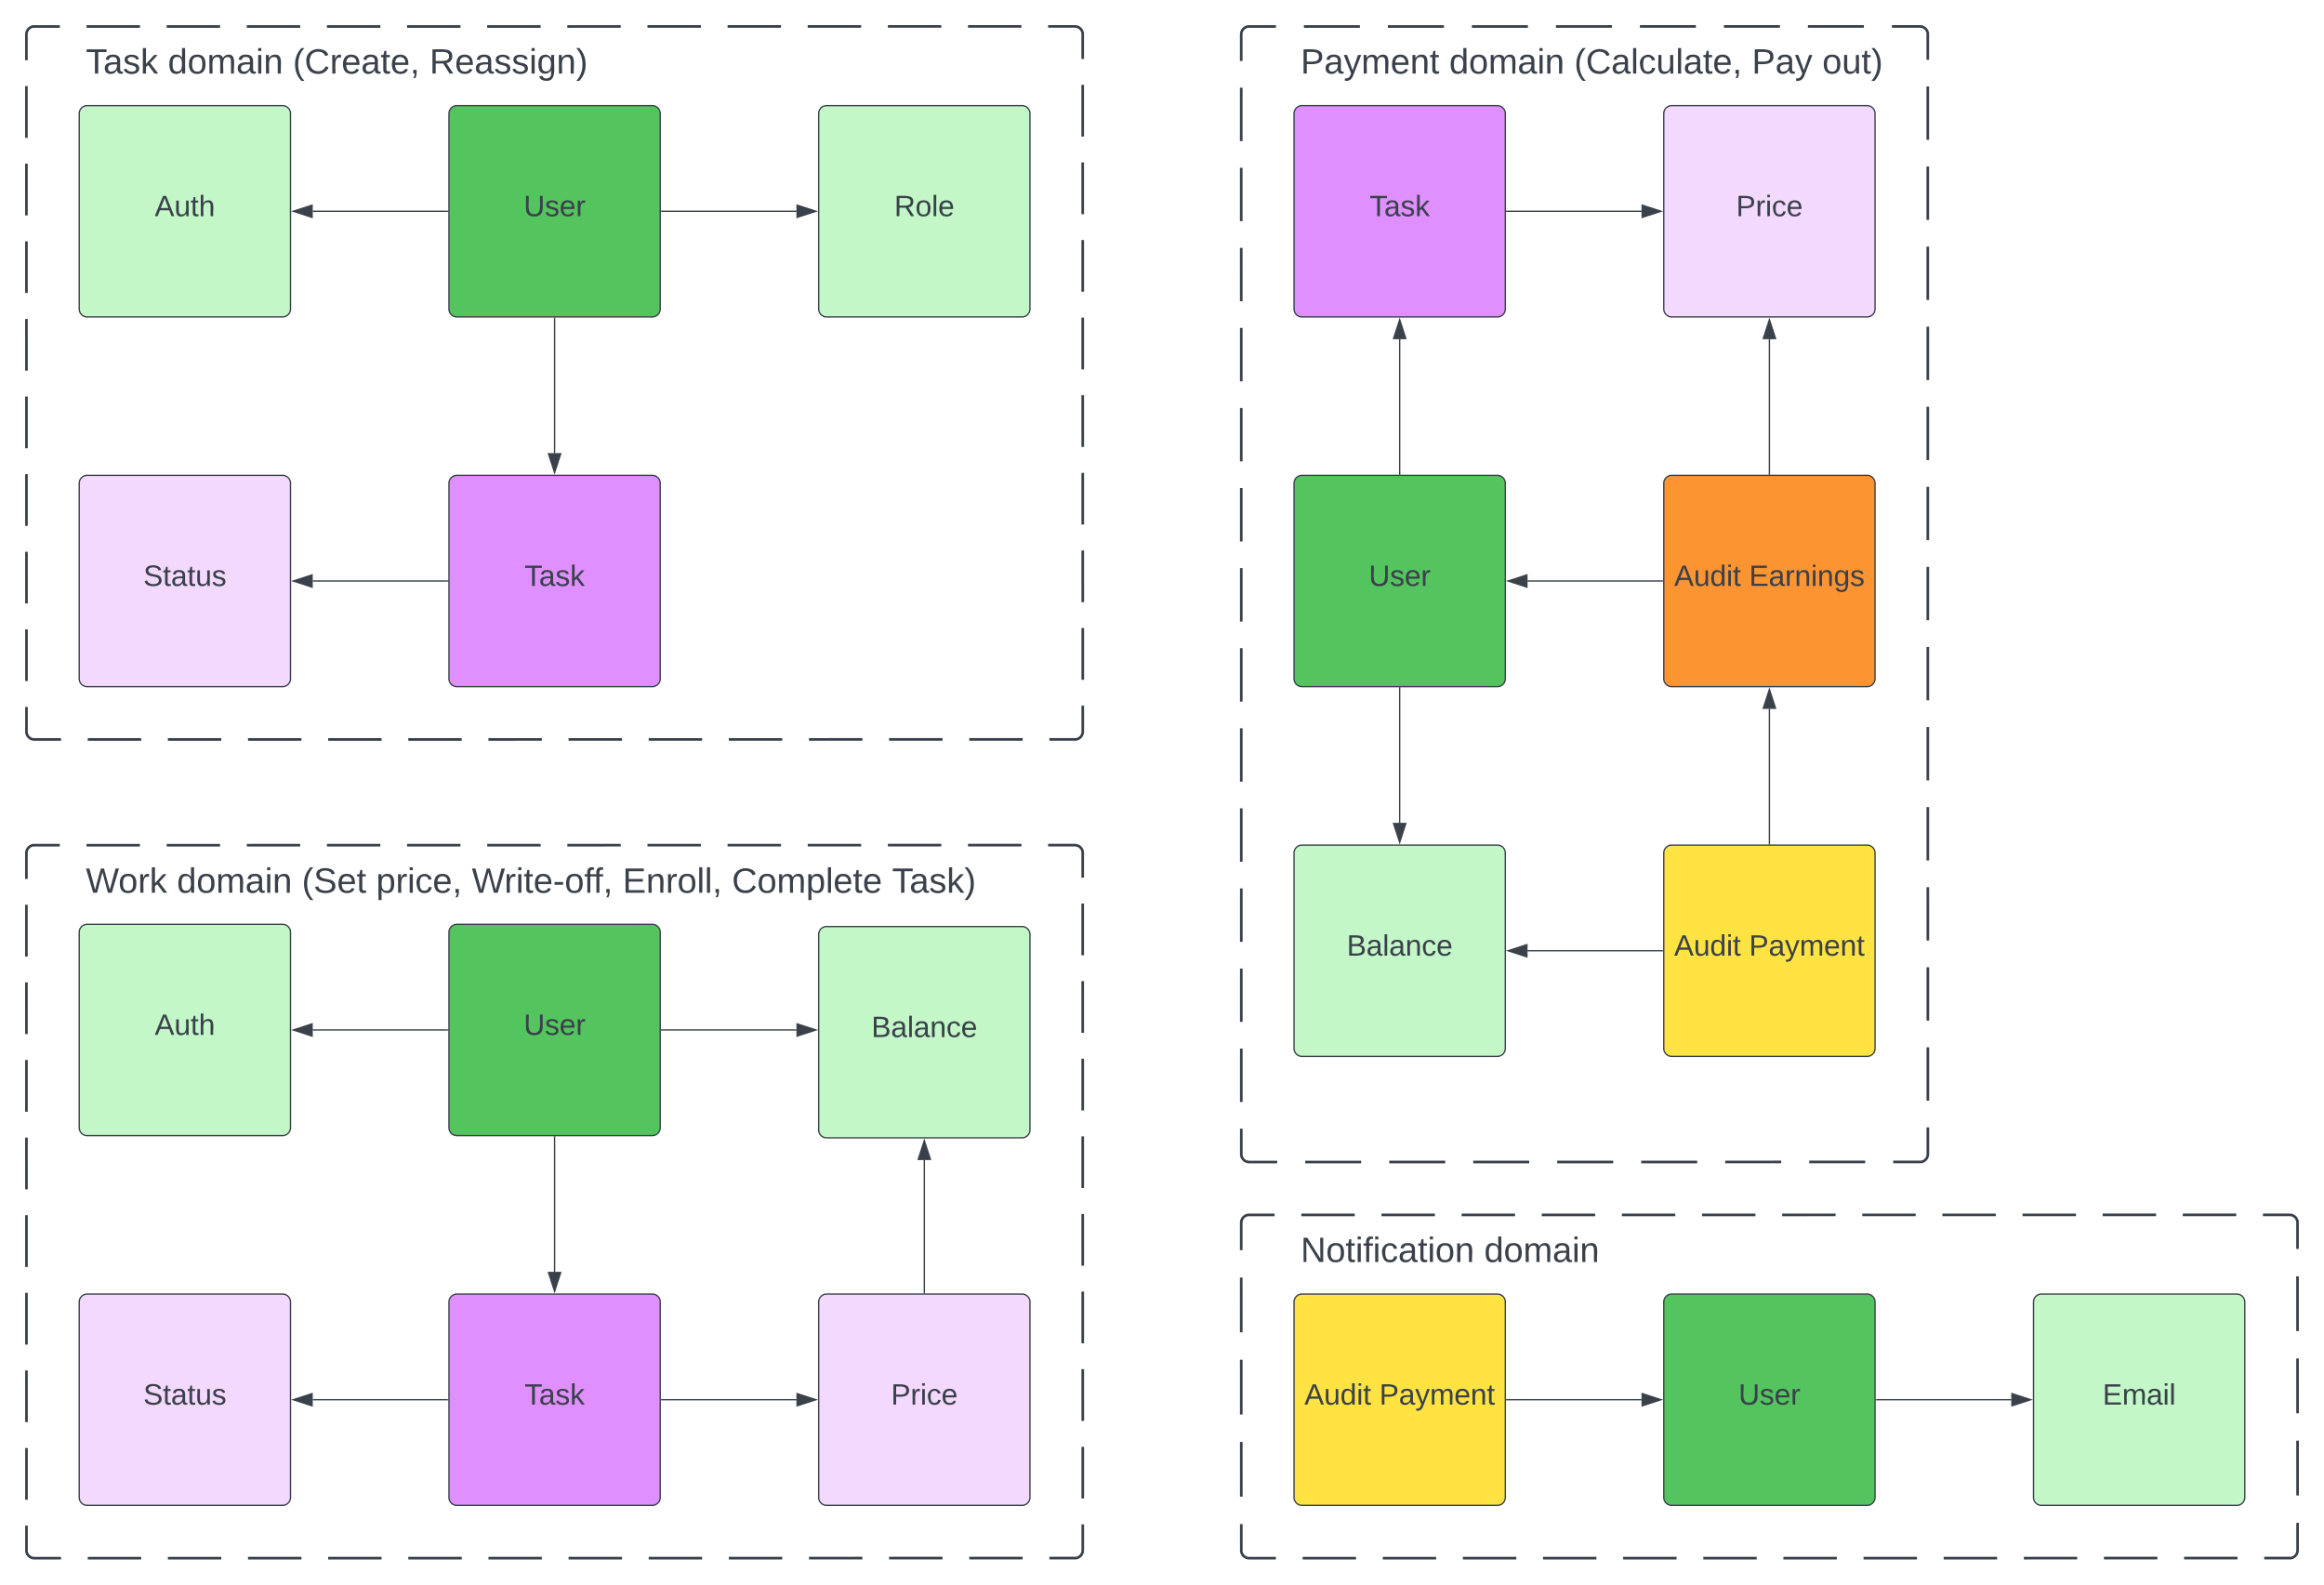 <svg xmlns="http://www.w3.org/2000/svg" xmlns:xlink="http://www.w3.org/1999/xlink" xmlns:lucid="lucid" width="1760" height="1200"><g transform="translate(-40 -20)" lucid:page-tab-id="0_0"><path d="M980 946a6 6 0 0 1 6-6h788a6 6 0 0 1 6 6v248a6 6 0 0 1-6 6H986a6 6 0 0 1-6-6z" fill-opacity="0"/><path d="M1025.52 940.07h40.46m20.23 0h40.47m20.22 0l40.45-.02m20.23 0h40.46m20.23 0h40.46m20.23 0h40.46m20.23 0l40.45-.02m20.23 0h40.46m20.22 0h40.46m20.23 0h40.47m20.23-.02h40.45m20.23 0h40.46m20.23 0H1774l.94.07.9.22.88.35.8.5.72.6.6.72.5.8.37.88.23.9v20.76m0 20.75l.02 41.5m0 20.74l.02 41.48m0 20.74l.02 41.5m0 20.74V1194l-.07.94-.22.9-.35.88-.5.8-.6.72-.72.6-.8.5-.88.37-.9.23h-20.24m-20.22 0h-40.46m-20.23 0h-40.47m-20.22 0l-40.45.02m-20.23 0h-40.46m-20.23 0h-40.46m-20.23 0h-40.46m-20.23 0l-40.45.02m-20.23 0h-40.46m-20.22 0h-40.46m-20.23 0h-40.47m-20.23.02h-40.45m-20.23 0h-40.46m-20.23 0H986l-.94-.07-.9-.22-.88-.35-.8-.5-.72-.6-.6-.72-.5-.8-.37-.88-.23-.9v-20.76m0-20.75l-.02-41.5m0-20.74l-.02-41.48m0-20.74l-.02-41.5m0-20.74V946l.07-.94.22-.9.35-.88.5-.8.6-.72.72-.6.8-.5.88-.37.9-.23h20.24" stroke="#3a414a" stroke-width="2" fill="none"/><path d="M980 46a6 6 0 0 1 6-6h508a6 6 0 0 1 6 6v848a6 6 0 0 1-6 6H986a6 6 0 0 1-6-6z" fill-opacity="0"/><path d="M1027.47 40.07h42.4m21.22 0l42.4-.02m21.2 0h42.42m21.2 0l42.42-.02m21.2 0h42.4m21.22 0h42.4m21.22-.02h42.4m21.2 0H1494l.94.07.9.22.88.35.8.5.72.6.6.72.5.8.37.88.23.9v20.22m0 20.22v40.4m0 20.23v40.42m0 20.2v40.44m.02 20.2v40.43m0 20.2v40.44m0 20.2v40.44m0 20.22v40.42m.02 20.22v40.42m0 20.2v40.44m0 20.2v40.44m0 20.2l.02 40.44m0 20.2v40.44m0 20.2v40.43m0 20.22V894l-.07.94-.22.9-.35.88-.5.8-.6.72-.72.6-.8.5-.88.37-.9.23h-21.22m-21.2 0h-42.4m-21.22 0l-42.4.02m-21.2 0h-42.42m-21.2 0l-42.42.02m-21.2 0h-42.4m-21.22 0h-42.4m-21.22.02h-42.4m-21.2 0H986l-.94-.07-.9-.22-.88-.35-.8-.5-.72-.6-.6-.72-.5-.8-.37-.88-.23-.9v-20.22m0-20.22v-40.4m0-20.23v-40.42m0-20.2V692.8m-.02-20.2v-40.43m0-20.2v-40.44m0-20.2v-40.44m0-20.22v-40.42m-.02-20.22v-40.42m0-20.2v-40.44m0-20.2v-40.44m0-20.2L980 207.7m0-20.2v-40.44m0-20.2V86.42m0-20.22V46l.07-.94.22-.9.35-.88.5-.8.6-.72.72-.6.8-.5.88-.37.9-.23h21.22" stroke="#3a414a" stroke-width="2" fill="none"/><path d="M60 666a6 6 0 0 1 6-6h788a6 6 0 0 1 6 6v528a6 6 0 0 1-6 6H66a6 6 0 0 1-6-6z" fill-opacity="0"/><path d="M105.52 660.07h40.46m20.23 0h40.47m20.22 0l40.45-.02m20.23 0h40.46m20.23 0h40.46m20.23 0h40.46m20.23 0l40.45-.02m20.23 0h40.46m20.22 0h40.46m20.23 0h40.47m20.23-.02h40.45m20.23 0h40.46m20.23 0H854l.94.07.9.22.88.35.8.5.72.6.6.72.5.8.37.88.23.9v19.6m0 19.6v39.17m0 19.6l.02 39.17m0 19.58v39.18m0 19.6v39.18m0 19.6l.02 39.17m0 19.6v39.18m0 19.6l.02 39.17m0 19.6v39.17m0 19.6V1194l-.07.94-.22.9-.35.88-.5.8-.6.72-.72.6-.8.5-.88.37-.9.23H834.7m-20.22 0h-40.46m-20.23 0h-40.47m-20.22 0l-40.45.02m-20.23 0h-40.46m-20.23 0h-40.46m-20.23 0h-40.46m-20.23 0l-40.45.02m-20.23 0H349.2m-20.22 0h-40.46m-20.23 0h-40.47m-20.23.02h-40.45m-20.23 0h-40.46m-20.23 0H66l-.94-.07-.9-.22-.88-.35-.8-.5-.72-.6-.6-.72-.5-.8-.37-.88-.23-.9v-19.6m0-19.6v-39.17m0-19.6l-.02-39.17m0-19.58v-39.18m0-19.6v-39.18m0-19.6l-.02-39.17m0-19.6v-39.18m0-19.6L60 763.96m0-19.6V705.2m0-19.6V666l.07-.94.22-.9.35-.88.5-.8.6-.72.72-.6.8-.5.88-.37.9-.23H85.3" stroke="#3a414a" stroke-width="2" fill="none"/><path d="M60 46a6 6 0 0 1 6-6h788a6 6 0 0 1 6 6v528a6 6 0 0 1-6 6H66a6 6 0 0 1-6-6z" fill-opacity="0"/><path d="M105.52 40.07h40.46m20.23 0h40.47m20.22 0l40.45-.02m20.23 0h40.46m20.23 0h40.46m20.23 0h40.46m20.23 0l40.45-.02m20.23 0h40.46m20.22 0h40.46m20.23 0h40.47M712.4 40h40.45m20.23 0h40.46m20.23 0H854l.94.07.9.22.88.35.8.5.72.6.6.72.5.8.37.88.23.9v19.6m0 19.6v39.17m0 19.6l.02 39.17m0 19.58v39.18m0 19.6v39.18m0 19.6l.02 39.17m0 19.6v39.18m0 19.6l.02 39.17m0 19.6v39.17m0 19.6V574l-.07.94-.22.9-.35.88-.5.8-.6.72-.72.6-.8.5-.88.37-.9.23H834.7m-20.22 0h-40.46m-20.23 0h-40.47m-20.22 0l-40.45.02m-20.23 0h-40.46m-20.23 0h-40.46m-20.23 0h-40.46m-20.23 0l-40.45.02m-20.23 0H349.2m-20.22 0h-40.46m-20.23 0h-40.47m-20.23.02h-40.45m-20.23 0h-40.46m-20.23 0H66l-.94-.07-.9-.22-.88-.35-.8-.5-.72-.6-.6-.72-.5-.8-.37-.88-.23-.9v-19.6m0-19.6V496.6m0-19.6l-.02-39.17m0-19.58v-39.18m0-19.6v-39.18m0-19.6l-.02-39.17m0-19.6v-39.18m0-19.6L60 143.96m0-19.6V85.2m0-19.6V46l.07-.94.22-.9.35-.88.5-.8.6-.72.72-.6.8-.5.88-.37.9-.23H85.3" stroke="#3a414a" stroke-width="2" fill="none"/><path d="M380 106a6 6 0 0 1 6-6h148a6 6 0 0 1 6 6v148a6 6 0 0 1-6 6H386a6 6 0 0 1-6-6z" stroke="#3a414a" fill="#54c45e"/><use xlink:href="#a" transform="matrix(1,0,0,1,385,105) translate(51.605 78.715)"/><path d="M100 106a6 6 0 0 1 6-6h148a6 6 0 0 1 6 6v148a6 6 0 0 1-6 6H106a6 6 0 0 1-6-6z" stroke="#3a414a" fill="#c3f7c8"/><use xlink:href="#b" transform="matrix(1,0,0,1,105,105) translate(52.16 78.715)"/><path d="M660 106a6 6 0 0 1 6-6h148a6 6 0 0 1 6 6v148a6 6 0 0 1-6 6H666a6 6 0 0 1-6-6z" stroke="#3a414a" fill="#c3f7c8"/><use xlink:href="#c" transform="matrix(1,0,0,1,665,105) translate(52.222 78.715)"/><path d="M1300 386a6 6 0 0 1 6-6h148a6 6 0 0 1 6 6v148a6 6 0 0 1-6 6h-148a6 6 0 0 1-6-6z" stroke="#3a414a" fill="#fc9432"/><use xlink:href="#d" transform="matrix(1,0,0,1,1305,385) translate(2.87 78.715)"/><use xlink:href="#e" transform="matrix(1,0,0,1,1305,385) translate(59.599 78.715)"/><path d="M1300 666a6 6 0 0 1 6-6h148a6 6 0 0 1 6 6v148a6 6 0 0 1-6 6h-148a6 6 0 0 1-6-6z" stroke="#3a414a" fill="#ffe342"/><use xlink:href="#d" transform="matrix(1,0,0,1,1305,665) translate(2.84 78.715)"/><use xlink:href="#f" transform="matrix(1,0,0,1,1305,665) translate(59.568 78.715)"/><path d="M379.04 180h-102.2" stroke="#3a414a" fill="none"/><path d="M379.54 180.5h-.52v-1h.52z" stroke="#3a414a" stroke-width=".05" fill="#3a414a"/><path d="M262.08 180l14.27-4.64v9.28z" stroke="#3a414a" fill="#3a414a"/><path d="M540.96 180h102.2" stroke="#3a414a" fill="none"/><path d="M540.98 180.5h-.52v-1h.52z" stroke="#3a414a" stroke-width=".05" fill="#3a414a"/><path d="M657.92 180l-14.27 4.64v-9.28z" stroke="#3a414a" fill="#3a414a"/><path d="M100 46a6 6 0 0 1 6-6h708a6 6 0 0 1 6 6v48a6 6 0 0 1-6 6H106a6 6 0 0 1-6-6z" stroke="#000" stroke-opacity="0" fill="#fff" fill-opacity="0"/><use xlink:href="#g" transform="matrix(1,0,0,1,105,45) translate(0 30.708)"/><use xlink:href="#h" transform="matrix(1,0,0,1,105,45) translate(62.148 30.708)"/><use xlink:href="#i" transform="matrix(1,0,0,1,105,45) translate(156.815 30.708)"/><use xlink:href="#j" transform="matrix(1,0,0,1,105,45) translate(260.296 30.708)"/><path d="M380 386a6 6 0 0 1 6-6h148a6 6 0 0 1 6 6v148a6 6 0 0 1-6 6H386a6 6 0 0 1-6-6z" stroke="#3a414a" fill="#e08fff"/><use xlink:href="#k" transform="matrix(1,0,0,1,385,385) translate(52.191 78.715)"/><path d="M460 260.96v102.2" stroke="#3a414a" fill="none"/><path d="M460.5 260.98h-1v-.52h1z" stroke="#3a414a" stroke-width=".05" fill="#3a414a"/><path d="M460 377.92l-4.64-14.27h9.28z" stroke="#3a414a" fill="#3a414a"/><path d="M100 386a6 6 0 0 1 6-6h148a6 6 0 0 1 6 6v148a6 6 0 0 1-6 6H106a6 6 0 0 1-6-6z" stroke="#3a414a" fill="#f4d9ff"/><use xlink:href="#l" transform="matrix(1,0,0,1,105,385) translate(43.519 78.715)"/><path d="M379.04 460h-102.2" stroke="#3a414a" fill="none"/><path d="M379.54 460.5h-.52v-1h.52z" stroke="#3a414a" stroke-width=".05" fill="#3a414a"/><path d="M262.08 460l14.27-4.64v9.28z" stroke="#3a414a" fill="#3a414a"/><path d="M380 726a6 6 0 0 1 6-6h148a6 6 0 0 1 6 6v148a6 6 0 0 1-6 6H386a6 6 0 0 1-6-6z" stroke="#3a414a" fill="#54c45e"/><use xlink:href="#a" transform="matrix(1,0,0,1,385,725) translate(51.605 78.715)"/><path d="M660 727.67a6 6 0 0 1 6-6h148a6 6 0 0 1 6 6v148a6 6 0 0 1-6 6H666a6 6 0 0 1-6-6z" stroke="#3a414a" fill="#c3f7c8"/><use xlink:href="#m" transform="matrix(1,0,0,1,665,726.667) translate(34.907 78.715)"/><path d="M100 666a6 6 0 0 1 6-6h708a6 6 0 0 1 6 6v49.67a6 6 0 0 1-6 6H106a6 6 0 0 1-6-6z" stroke="#000" stroke-opacity="0" fill="#fff" fill-opacity="0"/><use xlink:href="#n" transform="matrix(1,0,0,1,105,665) translate(0 31.083)"/><use xlink:href="#o" transform="matrix(1,0,0,1,105,665) translate(68.963 31.083)"/><use xlink:href="#p" transform="matrix(1,0,0,1,105,665) translate(163.63 31.083)"/><use xlink:href="#q" transform="matrix(1,0,0,1,105,665) translate(219.852 31.083)"/><use xlink:href="#r" transform="matrix(1,0,0,1,105,665) translate(292.296 31.083)"/><use xlink:href="#s" transform="matrix(1,0,0,1,105,665) translate(406.519 31.083)"/><use xlink:href="#t" transform="matrix(1,0,0,1,105,665) translate(489.259 31.083)"/><use xlink:href="#u" transform="matrix(1,0,0,1,105,665) translate(610.519 31.083)"/><path d="M380 1006a6 6 0 0 1 6-6h148a6 6 0 0 1 6 6v148a6 6 0 0 1-6 6H386a6 6 0 0 1-6-6z" stroke="#3a414a" fill="#e08fff"/><use xlink:href="#k" transform="matrix(1,0,0,1,385,1005) translate(52.191 78.715)"/><path d="M460 880.96v102.2" stroke="#3a414a" fill="none"/><path d="M460.5 880.98h-1v-.52h1z" stroke="#3a414a" stroke-width=".05" fill="#3a414a"/><path d="M460 997.92l-4.64-14.27h9.28z" stroke="#3a414a" fill="#3a414a"/><path d="M100 1006a6 6 0 0 1 6-6h148a6 6 0 0 1 6 6v148a6 6 0 0 1-6 6H106a6 6 0 0 1-6-6z" stroke="#3a414a" fill="#f4d9ff"/><use xlink:href="#l" transform="matrix(1,0,0,1,105,1005) translate(43.519 78.715)"/><path d="M660 1006a6 6 0 0 1 6-6h148a6 6 0 0 1 6 6v148a6 6 0 0 1-6 6H666a6 6 0 0 1-6-6z" stroke="#3a414a" fill="#f4d9ff"/><use xlink:href="#v" transform="matrix(1,0,0,1,665,1005) translate(49.753 78.715)"/><path d="M379.04 1080h-102.2" stroke="#3a414a" fill="none"/><path d="M379.54 1080.5h-.52v-1h.52z" stroke="#3a414a" stroke-width=".05" fill="#3a414a"/><path d="M262.08 1080l14.27-4.64v9.28z" stroke="#3a414a" fill="#3a414a"/><path d="M540.96 1080h102.2" stroke="#3a414a" fill="none"/><path d="M540.98 1080.5h-.52v-1h.52z" stroke="#3a414a" stroke-width=".05" fill="#3a414a"/><path d="M657.92 1080l-14.27 4.64v-9.28z" stroke="#3a414a" fill="#3a414a"/><path d="M540.96 800h102.2" stroke="#3a414a" fill="none"/><path d="M540.98 800.5h-.52v-1h.52z" stroke="#3a414a" stroke-width=".05" fill="#3a414a"/><path d="M657.92 800l-14.27 4.64v-9.28z" stroke="#3a414a" fill="#3a414a"/><path d="M740 999.04V898.5" stroke="#3a414a" fill="none"/><path d="M740.5 999.54h-1v-.52h1z" stroke="#3a414a" stroke-width=".05" fill="#3a414a"/><path d="M740 883.75l4.64 14.26h-9.28z" stroke="#3a414a" fill="#3a414a"/><path d="M1020 106a6 6 0 0 1 6-6h148a6 6 0 0 1 6 6v148a6 6 0 0 1-6 6h-148a6 6 0 0 1-6-6z" stroke="#3a414a" fill="#e08fff"/><use xlink:href="#k" transform="matrix(1,0,0,1,1025,105) translate(52.191 78.715)"/><path d="M1300 106a6 6 0 0 1 6-6h148a6 6 0 0 1 6 6v148a6 6 0 0 1-6 6h-148a6 6 0 0 1-6-6z" stroke="#3a414a" fill="#f4d9ff"/><use xlink:href="#v" transform="matrix(1,0,0,1,1305,105) translate(49.753 78.715)"/><path d="M1180.96 180h102.2" stroke="#3a414a" fill="none"/><path d="M1180.98 180.5h-.52v-1h.52z" stroke="#3a414a" stroke-width=".05" fill="#3a414a"/><path d="M1297.92 180l-14.27 4.64v-9.28z" stroke="#3a414a" fill="#3a414a"/><path d="M1020 46a6 6 0 0 1 6-6h468a6 6 0 0 1 6 6v48a6 6 0 0 1-6 6h-468a6 6 0 0 1-6-6z" stroke="#000" stroke-opacity="0" fill="#fff" fill-opacity="0"/><use xlink:href="#w" transform="matrix(1,0,0,1,1025,45) translate(0 30.708)"/><use xlink:href="#o" transform="matrix(1,0,0,1,1025,45) translate(112.519 30.708)"/><use xlink:href="#x" transform="matrix(1,0,0,1,1025,45) translate(207.185 30.708)"/><use xlink:href="#y" transform="matrix(1,0,0,1,1025,45) translate(341.704 30.708)"/><use xlink:href="#z" transform="matrix(1,0,0,1,1025,45) translate(395.037 30.708)"/><path d="M1020 386a6 6 0 0 1 6-6h148a6 6 0 0 1 6 6v148a6 6 0 0 1-6 6h-148a6 6 0 0 1-6-6z" stroke="#3a414a" fill="#54c45e"/><use xlink:href="#a" transform="matrix(1,0,0,1,1025,385) translate(51.605 78.715)"/><path d="M1020 666a6 6 0 0 1 6-6h148a6 6 0 0 1 6 6v148a6 6 0 0 1-6 6h-148a6 6 0 0 1-6-6z" stroke="#3a414a" fill="#c3f7c8"/><use xlink:href="#m" transform="matrix(1,0,0,1,1025,665) translate(34.907 78.715)"/><path d="M1100 540.96v102.2" stroke="#3a414a" fill="none"/><path d="M1100.5 540.98h-1v-.52h1z" stroke="#3a414a" stroke-width=".05" fill="#3a414a"/><path d="M1100 657.92l-4.64-14.27h9.28z" stroke="#3a414a" fill="#3a414a"/><path d="M1299.04 740h-102.2" stroke="#3a414a" fill="none"/><path d="M1299.54 740.5h-.52v-1h.52z" stroke="#3a414a" stroke-width=".05" fill="#3a414a"/><path d="M1182.08 740l14.27-4.64v9.28z" stroke="#3a414a" fill="#3a414a"/><path d="M1100 379.04v-102.2" stroke="#3a414a" fill="none"/><path d="M1100.5 379.54h-1v-.52h1z" stroke="#3a414a" stroke-width=".05" fill="#3a414a"/><path d="M1100 262.08l4.64 14.27h-9.28z" stroke="#3a414a" fill="#3a414a"/><path d="M1020 1006a6 6 0 0 1 6-6h148a6 6 0 0 1 6 6v148a6 6 0 0 1-6 6h-148a6 6 0 0 1-6-6z" stroke="#3a414a" fill="#ffe342"/><use xlink:href="#d" transform="matrix(1,0,0,1,1025,1005) translate(2.84 78.715)"/><use xlink:href="#f" transform="matrix(1,0,0,1,1025,1005) translate(59.568 78.715)"/><path d="M1300 1006a6 6 0 0 1 6-6h148a6 6 0 0 1 6 6v148a6 6 0 0 1-6 6h-148a6 6 0 0 1-6-6z" stroke="#3a414a" fill="#54c45e"/><use xlink:href="#a" transform="matrix(1,0,0,1,1305,1005) translate(51.605 78.715)"/><path d="M1580 1006a6 6 0 0 1 6-6h148a6 6 0 0 1 6 6v148a6 6 0 0 1-6 6h-148a6 6 0 0 1-6-6z" stroke="#3a414a" fill="#c3f7c8"/><use xlink:href="#A" transform="matrix(1,0,0,1,1585,1005) translate(47.315 78.715)"/><path d="M1020 946a6 6 0 0 1 6-6h308a6 6 0 0 1 6 6v48a6 6 0 0 1-6 6h-308a6 6 0 0 1-6-6z" stroke="#000" stroke-opacity="0" fill="#fff" fill-opacity="0"/><use xlink:href="#B" transform="matrix(1,0,0,1,1025,945) translate(0 30.708)"/><use xlink:href="#C" transform="matrix(1,0,0,1,1025,945) translate(138.963 30.708)"/><path d="M1180.96 1080h102.2" stroke="#3a414a" fill="none"/><path d="M1180.98 1080.5h-.52v-1h.52z" stroke="#3a414a" stroke-width=".05" fill="#3a414a"/><path d="M1297.92 1080l-14.27 4.64v-9.28z" stroke="#3a414a" fill="#3a414a"/><path d="M1460.96 1080h102.2" stroke="#3a414a" fill="none"/><path d="M1460.98 1080.5h-.52v-1h.52z" stroke="#3a414a" stroke-width=".05" fill="#3a414a"/><path d="M1577.92 1080l-14.27 4.64v-9.28z" stroke="#3a414a" fill="#3a414a"/><path d="M100 726a6 6 0 0 1 6-6h148a6 6 0 0 1 6 6v148a6 6 0 0 1-6 6H106a6 6 0 0 1-6-6z" stroke="#3a414a" fill="#c3f7c8"/><g><use xlink:href="#b" transform="matrix(1,0,0,1,105,725) translate(52.16 78.715)"/></g><path d="M379.04 800h-102.2" stroke="#3a414a" fill="none"/><path d="M379.54 800.5h-.52v-1h.52z" stroke="#3a414a" stroke-width=".05" fill="#3a414a"/><path d="M262.08 800l14.27-4.64v9.28z" stroke="#3a414a" fill="#3a414a"/><path d="M1380 379.04v-102.2" stroke="#3a414a" fill="none"/><path d="M1380.5 379.54h-1v-.52h1z" stroke="#3a414a" stroke-width=".05" fill="#3a414a"/><path d="M1380 262.08l4.64 14.27h-9.28z" stroke="#3a414a" fill="#3a414a"/><path d="M1380 659.04v-102.2" stroke="#3a414a" fill="none"/><path d="M1380.5 659.54h-1v-.52h1z" stroke="#3a414a" stroke-width=".05" fill="#3a414a"/><path d="M1380 542.08l4.64 14.27h-9.28z" stroke="#3a414a" fill="#3a414a"/><path d="M1299.04 460h-102.19" stroke="#3a414a" fill="none"/><path d="M1299.54 460.5h-.52v-1h.52z" stroke="#3a414a" stroke-width=".05" fill="#3a414a"/><path d="M1182.08 460l14.27-4.64v9.28z" stroke="#3a414a" fill="#3a414a"/><defs><path fill="#3a414a" d="M232-93c-1 65-40 97-104 97C67 4 28-28 28-90v-158h33c8 89-33 224 67 224 102 0 64-133 71-224h33v155" id="D"/><path fill="#3a414a" d="M135-143c-3-34-86-38-87 0 15 53 115 12 119 90S17 21 10-45l28-5c4 36 97 45 98 0-10-56-113-15-118-90-4-57 82-63 122-42 12 7 21 19 24 35" id="E"/><path fill="#3a414a" d="M100-194c63 0 86 42 84 106H49c0 40 14 67 53 68 26 1 43-12 49-29l28 8c-11 28-37 45-77 45C44 4 14-33 15-96c1-61 26-98 85-98zm52 81c6-60-76-77-97-28-3 7-6 17-6 28h103" id="F"/><path fill="#3a414a" d="M114-163C36-179 61-72 57 0H25l-1-190h30c1 12-1 29 2 39 6-27 23-49 58-41v29" id="G"/><g id="a"><use transform="matrix(0.062,0,0,0.062,0,0)" xlink:href="#D"/><use transform="matrix(0.062,0,0,0.062,15.988,0)" xlink:href="#E"/><use transform="matrix(0.062,0,0,0.062,27.099,0)" xlink:href="#F"/><use transform="matrix(0.062,0,0,0.062,39.444,0)" xlink:href="#G"/></g><path fill="#3a414a" d="M205 0l-28-72H64L36 0H1l101-248h38L239 0h-34zm-38-99l-47-123c-12 45-31 82-46 123h93" id="H"/><path fill="#3a414a" d="M84 4C-5 8 30-112 23-190h32v120c0 31 7 50 39 49 72-2 45-101 50-169h31l1 190h-30c-1-10 1-25-2-33-11 22-28 36-60 37" id="I"/><path fill="#3a414a" d="M59-47c-2 24 18 29 38 22v24C64 9 27 4 27-40v-127H5v-23h24l9-43h21v43h35v23H59v120" id="J"/><path fill="#3a414a" d="M106-169C34-169 62-67 57 0H25v-261h32l-1 103c12-21 28-36 61-36 89 0 53 116 60 194h-32v-121c2-32-8-49-39-48" id="K"/><g id="b"><use transform="matrix(0.062,0,0,0.062,0,0)" xlink:href="#H"/><use transform="matrix(0.062,0,0,0.062,14.815,0)" xlink:href="#I"/><use transform="matrix(0.062,0,0,0.062,27.16,0)" xlink:href="#J"/><use transform="matrix(0.062,0,0,0.062,33.333,0)" xlink:href="#K"/></g><path fill="#3a414a" d="M233-177c-1 41-23 64-60 70L243 0h-38l-65-103H63V0H30v-248c88 3 205-21 203 71zM63-129c60-2 137 13 137-47 0-61-80-42-137-45v92" id="L"/><path fill="#3a414a" d="M100-194c62-1 85 37 85 99 1 63-27 99-86 99S16-35 15-95c0-66 28-99 85-99zM99-20c44 1 53-31 53-75 0-43-8-75-51-75s-53 32-53 75 10 74 51 75" id="M"/><path fill="#3a414a" d="M24 0v-261h32V0H24" id="N"/><g id="c"><use transform="matrix(0.062,0,0,0.062,0,0)" xlink:href="#L"/><use transform="matrix(0.062,0,0,0.062,15.988,0)" xlink:href="#M"/><use transform="matrix(0.062,0,0,0.062,28.333,0)" xlink:href="#N"/><use transform="matrix(0.062,0,0,0.062,33.21,0)" xlink:href="#F"/></g><path fill="#3a414a" d="M85-194c31 0 48 13 60 33l-1-100h32l1 261h-30c-2-10 0-23-3-31C134-8 116 4 85 4 32 4 16-35 15-94c0-66 23-100 70-100zm9 24c-40 0-46 34-46 75 0 40 6 74 45 74 42 0 51-32 51-76 0-42-9-74-50-73" id="O"/><path fill="#3a414a" d="M24-231v-30h32v30H24zM24 0v-190h32V0H24" id="P"/><g id="d"><use transform="matrix(0.062,0,0,0.062,0,0)" xlink:href="#H"/><use transform="matrix(0.062,0,0,0.062,14.815,0)" xlink:href="#I"/><use transform="matrix(0.062,0,0,0.062,27.16,0)" xlink:href="#O"/><use transform="matrix(0.062,0,0,0.062,39.506,0)" xlink:href="#P"/><use transform="matrix(0.062,0,0,0.062,44.383,0)" xlink:href="#J"/></g><path fill="#3a414a" d="M30 0v-248h187v28H63v79h144v27H63v87h162V0H30" id="Q"/><path fill="#3a414a" d="M141-36C126-15 110 5 73 4 37 3 15-17 15-53c-1-64 63-63 125-63 3-35-9-54-41-54-24 1-41 7-42 31l-33-3c5-37 33-52 76-52 45 0 72 20 72 64v82c-1 20 7 32 28 27v20c-31 9-61-2-59-35zM48-53c0 20 12 33 32 33 41-3 63-29 60-74-43 2-92-5-92 41" id="R"/><path fill="#3a414a" d="M117-194c89-4 53 116 60 194h-32v-121c0-31-8-49-39-48C34-167 62-67 57 0H25l-1-190h30c1 10-1 24 2 32 11-22 29-35 61-36" id="S"/><path fill="#3a414a" d="M177-190C167-65 218 103 67 71c-23-6-38-20-44-43l32-5c15 47 100 32 89-28v-30C133-14 115 1 83 1 29 1 15-40 15-95c0-56 16-97 71-98 29-1 48 16 59 35 1-10 0-23 2-32h30zM94-22c36 0 50-32 50-73 0-42-14-75-50-75-39 0-46 34-46 75s6 73 46 73" id="T"/><g id="e"><use transform="matrix(0.062,0,0,0.062,0,0)" xlink:href="#Q"/><use transform="matrix(0.062,0,0,0.062,14.815,0)" xlink:href="#R"/><use transform="matrix(0.062,0,0,0.062,27.16,0)" xlink:href="#G"/><use transform="matrix(0.062,0,0,0.062,34.506,0)" xlink:href="#S"/><use transform="matrix(0.062,0,0,0.062,46.852,0)" xlink:href="#P"/><use transform="matrix(0.062,0,0,0.062,51.728,0)" xlink:href="#S"/><use transform="matrix(0.062,0,0,0.062,64.074,0)" xlink:href="#T"/><use transform="matrix(0.062,0,0,0.062,76.42,0)" xlink:href="#E"/></g><path fill="#3a414a" d="M30-248c87 1 191-15 191 75 0 78-77 80-158 76V0H30v-248zm33 125c57 0 124 11 124-50 0-59-68-47-124-48v98" id="U"/><path fill="#3a414a" d="M179-190L93 31C79 59 56 82 12 73V49c39 6 53-20 64-50L1-190h34L92-34l54-156h33" id="V"/><path fill="#3a414a" d="M210-169c-67 3-38 105-44 169h-31v-121c0-29-5-50-35-48C34-165 62-65 56 0H25l-1-190h30c1 10-1 24 2 32 10-44 99-50 107 0 11-21 27-35 58-36 85-2 47 119 55 194h-31v-121c0-29-5-49-35-48" id="W"/><g id="f"><use transform="matrix(0.062,0,0,0.062,0,0)" xlink:href="#U"/><use transform="matrix(0.062,0,0,0.062,14.815,0)" xlink:href="#R"/><use transform="matrix(0.062,0,0,0.062,27.16,0)" xlink:href="#V"/><use transform="matrix(0.062,0,0,0.062,38.272,0)" xlink:href="#W"/><use transform="matrix(0.062,0,0,0.062,56.728,0)" xlink:href="#F"/><use transform="matrix(0.062,0,0,0.062,69.074,0)" xlink:href="#S"/><use transform="matrix(0.062,0,0,0.062,81.42,0)" xlink:href="#J"/></g><path fill="#3a414a" d="M127-220V0H93v-220H8v-28h204v28h-85" id="X"/><path fill="#3a414a" d="M143 0L79-87 56-68V0H24v-261h32v163l83-92h37l-77 82L181 0h-38" id="Y"/><g id="g"><use transform="matrix(0.074,0,0,0.074,0,0)" xlink:href="#X"/><use transform="matrix(0.074,0,0,0.074,13.259,0)" xlink:href="#R"/><use transform="matrix(0.074,0,0,0.074,28.074,0)" xlink:href="#E"/><use transform="matrix(0.074,0,0,0.074,41.407,0)" xlink:href="#Y"/></g><g id="h"><use transform="matrix(0.074,0,0,0.074,0,0)" xlink:href="#O"/><use transform="matrix(0.074,0,0,0.074,14.815,0)" xlink:href="#M"/><use transform="matrix(0.074,0,0,0.074,29.63,0)" xlink:href="#W"/><use transform="matrix(0.074,0,0,0.074,51.778,0)" xlink:href="#R"/><use transform="matrix(0.074,0,0,0.074,66.593,0)" xlink:href="#P"/><use transform="matrix(0.074,0,0,0.074,72.444,0)" xlink:href="#S"/></g><path fill="#3a414a" d="M87 75C49 33 22-17 22-94c0-76 28-126 65-167h31c-38 41-64 92-64 168S80 34 118 75H87" id="Z"/><path fill="#3a414a" d="M212-179c-10-28-35-45-73-45-59 0-87 40-87 99 0 60 29 101 89 101 43 0 62-24 78-52l27 14C228-24 195 4 139 4 59 4 22-46 18-125c-6-104 99-153 187-111 19 9 31 26 39 46" id="aa"/><path fill="#3a414a" d="M68-38c1 34 0 65-14 84H32c9-13 17-26 17-46H33v-38h35" id="ab"/><g id="i"><use transform="matrix(0.074,0,0,0.074,0,0)" xlink:href="#Z"/><use transform="matrix(0.074,0,0,0.074,8.815,0)" xlink:href="#aa"/><use transform="matrix(0.074,0,0,0.074,28,0)" xlink:href="#G"/><use transform="matrix(0.074,0,0,0.074,36.815,0)" xlink:href="#F"/><use transform="matrix(0.074,0,0,0.074,51.63,0)" xlink:href="#R"/><use transform="matrix(0.074,0,0,0.074,66.444,0)" xlink:href="#J"/><use transform="matrix(0.074,0,0,0.074,73.852,0)" xlink:href="#F"/><use transform="matrix(0.074,0,0,0.074,88.667,0)" xlink:href="#ab"/></g><path fill="#3a414a" d="M33-261c38 41 65 92 65 168S71 34 33 75H2C39 34 66-17 66-93S39-220 2-261h31" id="ac"/><g id="j"><use transform="matrix(0.074,0,0,0.074,0,0)" xlink:href="#L"/><use transform="matrix(0.074,0,0,0.074,19.185,0)" xlink:href="#F"/><use transform="matrix(0.074,0,0,0.074,34,0)" xlink:href="#R"/><use transform="matrix(0.074,0,0,0.074,48.815,0)" xlink:href="#E"/><use transform="matrix(0.074,0,0,0.074,62.148,0)" xlink:href="#E"/><use transform="matrix(0.074,0,0,0.074,75.481,0)" xlink:href="#P"/><use transform="matrix(0.074,0,0,0.074,81.333,0)" xlink:href="#T"/><use transform="matrix(0.074,0,0,0.074,96.148,0)" xlink:href="#S"/><use transform="matrix(0.074,0,0,0.074,110.963,0)" xlink:href="#ac"/></g><g id="k"><use transform="matrix(0.062,0,0,0.062,0,0)" xlink:href="#X"/><use transform="matrix(0.062,0,0,0.062,11.049,0)" xlink:href="#R"/><use transform="matrix(0.062,0,0,0.062,23.395,0)" xlink:href="#E"/><use transform="matrix(0.062,0,0,0.062,34.506,0)" xlink:href="#Y"/></g><path fill="#3a414a" d="M185-189c-5-48-123-54-124 2 14 75 158 14 163 119 3 78-121 87-175 55-17-10-28-26-33-46l33-7c5 56 141 63 141-1 0-78-155-14-162-118-5-82 145-84 179-34 5 7 8 16 11 25" id="ad"/><g id="l"><use transform="matrix(0.062,0,0,0.062,0,0)" xlink:href="#ad"/><use transform="matrix(0.062,0,0,0.062,14.815,0)" xlink:href="#J"/><use transform="matrix(0.062,0,0,0.062,20.988,0)" xlink:href="#R"/><use transform="matrix(0.062,0,0,0.062,33.333,0)" xlink:href="#J"/><use transform="matrix(0.062,0,0,0.062,39.506,0)" xlink:href="#I"/><use transform="matrix(0.062,0,0,0.062,51.852,0)" xlink:href="#E"/></g><path fill="#3a414a" d="M160-131c35 5 61 23 61 61C221 17 115-2 30 0v-248c76 3 177-17 177 60 0 33-19 50-47 57zm-97-11c50-1 110 9 110-42 0-47-63-36-110-37v79zm0 115c55-2 124 14 124-45 0-56-70-42-124-44v89" id="ae"/><path fill="#3a414a" d="M96-169c-40 0-48 33-48 73s9 75 48 75c24 0 41-14 43-38l32 2c-6 37-31 61-74 61-59 0-76-41-82-99-10-93 101-131 147-64 4 7 5 14 7 22l-32 3c-4-21-16-35-41-35" id="af"/><g id="m"><use transform="matrix(0.062,0,0,0.062,0,0)" xlink:href="#ae"/><use transform="matrix(0.062,0,0,0.062,14.815,0)" xlink:href="#R"/><use transform="matrix(0.062,0,0,0.062,27.16,0)" xlink:href="#N"/><use transform="matrix(0.062,0,0,0.062,32.037,0)" xlink:href="#R"/><use transform="matrix(0.062,0,0,0.062,44.383,0)" xlink:href="#S"/><use transform="matrix(0.062,0,0,0.062,56.728,0)" xlink:href="#af"/><use transform="matrix(0.062,0,0,0.062,67.84,0)" xlink:href="#F"/></g><path fill="#3a414a" d="M266 0h-40l-56-210L115 0H75L2-248h35L96-30l15-64 43-154h32l59 218 59-218h35" id="ag"/><g id="n"><use transform="matrix(0.074,0,0,0.074,0,0)" xlink:href="#ag"/><use transform="matrix(0.074,0,0,0.074,24.593,0)" xlink:href="#M"/><use transform="matrix(0.074,0,0,0.074,39.407,0)" xlink:href="#G"/><use transform="matrix(0.074,0,0,0.074,48.222,0)" xlink:href="#Y"/></g><g id="o"><use transform="matrix(0.074,0,0,0.074,0,0)" xlink:href="#O"/><use transform="matrix(0.074,0,0,0.074,14.815,0)" xlink:href="#M"/><use transform="matrix(0.074,0,0,0.074,29.63,0)" xlink:href="#W"/><use transform="matrix(0.074,0,0,0.074,51.778,0)" xlink:href="#R"/><use transform="matrix(0.074,0,0,0.074,66.593,0)" xlink:href="#P"/><use transform="matrix(0.074,0,0,0.074,72.444,0)" xlink:href="#S"/></g><g id="p"><use transform="matrix(0.074,0,0,0.074,0,0)" xlink:href="#Z"/><use transform="matrix(0.074,0,0,0.074,8.815,0)" xlink:href="#ad"/><use transform="matrix(0.074,0,0,0.074,26.593,0)" xlink:href="#F"/><use transform="matrix(0.074,0,0,0.074,41.407,0)" xlink:href="#J"/></g><path fill="#3a414a" d="M115-194c55 1 70 41 70 98S169 2 115 4C84 4 66-9 55-30l1 105H24l-1-265h31l2 30c10-21 28-34 59-34zm-8 174c40 0 45-34 45-75s-6-73-45-74c-42 0-51 32-51 76 0 43 10 73 51 73" id="ah"/><g id="q"><use transform="matrix(0.074,0,0,0.074,0,0)" xlink:href="#ah"/><use transform="matrix(0.074,0,0,0.074,14.815,0)" xlink:href="#G"/><use transform="matrix(0.074,0,0,0.074,23.63,0)" xlink:href="#P"/><use transform="matrix(0.074,0,0,0.074,29.481,0)" xlink:href="#af"/><use transform="matrix(0.074,0,0,0.074,42.815,0)" xlink:href="#F"/><use transform="matrix(0.074,0,0,0.074,57.63,0)" xlink:href="#ab"/></g><path fill="#3a414a" d="M16-82v-28h88v28H16" id="ai"/><path fill="#3a414a" d="M101-234c-31-9-42 10-38 44h38v23H63V0H32v-167H5v-23h27c-7-52 17-82 69-68v24" id="aj"/><g id="r"><use transform="matrix(0.074,0,0,0.074,0,0)" xlink:href="#ag"/><use transform="matrix(0.074,0,0,0.074,24.593,0)" xlink:href="#G"/><use transform="matrix(0.074,0,0,0.074,33.407,0)" xlink:href="#P"/><use transform="matrix(0.074,0,0,0.074,39.259,0)" xlink:href="#J"/><use transform="matrix(0.074,0,0,0.074,46.667,0)" xlink:href="#F"/><use transform="matrix(0.074,0,0,0.074,61.481,0)" xlink:href="#ai"/><use transform="matrix(0.074,0,0,0.074,70.296,0)" xlink:href="#M"/><use transform="matrix(0.074,0,0,0.074,85.111,0)" xlink:href="#aj"/><use transform="matrix(0.074,0,0,0.074,92,0)" xlink:href="#aj"/><use transform="matrix(0.074,0,0,0.074,99.407,0)" xlink:href="#ab"/></g><g id="s"><use transform="matrix(0.074,0,0,0.074,0,0)" xlink:href="#Q"/><use transform="matrix(0.074,0,0,0.074,17.778,0)" xlink:href="#S"/><use transform="matrix(0.074,0,0,0.074,32.593,0)" xlink:href="#G"/><use transform="matrix(0.074,0,0,0.074,41.407,0)" xlink:href="#M"/><use transform="matrix(0.074,0,0,0.074,56.222,0)" xlink:href="#N"/><use transform="matrix(0.074,0,0,0.074,62.074,0)" xlink:href="#N"/><use transform="matrix(0.074,0,0,0.074,67.926,0)" xlink:href="#ab"/></g><g id="t"><use transform="matrix(0.074,0,0,0.074,0,0)" xlink:href="#aa"/><use transform="matrix(0.074,0,0,0.074,19.185,0)" xlink:href="#M"/><use transform="matrix(0.074,0,0,0.074,34,0)" xlink:href="#W"/><use transform="matrix(0.074,0,0,0.074,56.148,0)" xlink:href="#ah"/><use transform="matrix(0.074,0,0,0.074,70.963,0)" xlink:href="#N"/><use transform="matrix(0.074,0,0,0.074,76.815,0)" xlink:href="#F"/><use transform="matrix(0.074,0,0,0.074,91.63,0)" xlink:href="#J"/><use transform="matrix(0.074,0,0,0.074,99.037,0)" xlink:href="#F"/></g><g id="u"><use transform="matrix(0.074,0,0,0.074,0,0)" xlink:href="#X"/><use transform="matrix(0.074,0,0,0.074,13.259,0)" xlink:href="#R"/><use transform="matrix(0.074,0,0,0.074,28.074,0)" xlink:href="#E"/><use transform="matrix(0.074,0,0,0.074,41.407,0)" xlink:href="#Y"/><use transform="matrix(0.074,0,0,0.074,54.741,0)" xlink:href="#ac"/></g><g id="v"><use transform="matrix(0.062,0,0,0.062,0,0)" xlink:href="#U"/><use transform="matrix(0.062,0,0,0.062,14.815,0)" xlink:href="#G"/><use transform="matrix(0.062,0,0,0.062,22.16,0)" xlink:href="#P"/><use transform="matrix(0.062,0,0,0.062,27.037,0)" xlink:href="#af"/><use transform="matrix(0.062,0,0,0.062,38.148,0)" xlink:href="#F"/></g><g id="w"><use transform="matrix(0.074,0,0,0.074,0,0)" xlink:href="#U"/><use transform="matrix(0.074,0,0,0.074,17.778,0)" xlink:href="#R"/><use transform="matrix(0.074,0,0,0.074,32.593,0)" xlink:href="#V"/><use transform="matrix(0.074,0,0,0.074,45.926,0)" xlink:href="#W"/><use transform="matrix(0.074,0,0,0.074,68.074,0)" xlink:href="#F"/><use transform="matrix(0.074,0,0,0.074,82.889,0)" xlink:href="#S"/><use transform="matrix(0.074,0,0,0.074,97.704,0)" xlink:href="#J"/></g><g id="x"><use transform="matrix(0.074,0,0,0.074,0,0)" xlink:href="#Z"/><use transform="matrix(0.074,0,0,0.074,8.815,0)" xlink:href="#aa"/><use transform="matrix(0.074,0,0,0.074,28,0)" xlink:href="#R"/><use transform="matrix(0.074,0,0,0.074,42.815,0)" xlink:href="#N"/><use transform="matrix(0.074,0,0,0.074,48.667,0)" xlink:href="#af"/><use transform="matrix(0.074,0,0,0.074,62,0)" xlink:href="#I"/><use transform="matrix(0.074,0,0,0.074,76.815,0)" xlink:href="#N"/><use transform="matrix(0.074,0,0,0.074,82.667,0)" xlink:href="#R"/><use transform="matrix(0.074,0,0,0.074,97.481,0)" xlink:href="#J"/><use transform="matrix(0.074,0,0,0.074,104.889,0)" xlink:href="#F"/><use transform="matrix(0.074,0,0,0.074,119.704,0)" xlink:href="#ab"/></g><g id="y"><use transform="matrix(0.074,0,0,0.074,0,0)" xlink:href="#U"/><use transform="matrix(0.074,0,0,0.074,17.778,0)" xlink:href="#R"/><use transform="matrix(0.074,0,0,0.074,32.593,0)" xlink:href="#V"/></g><g id="z"><use transform="matrix(0.074,0,0,0.074,0,0)" xlink:href="#M"/><use transform="matrix(0.074,0,0,0.074,14.815,0)" xlink:href="#I"/><use transform="matrix(0.074,0,0,0.074,29.63,0)" xlink:href="#J"/><use transform="matrix(0.074,0,0,0.074,37.037,0)" xlink:href="#ac"/></g><g id="A"><use transform="matrix(0.062,0,0,0.062,0,0)" xlink:href="#Q"/><use transform="matrix(0.062,0,0,0.062,14.815,0)" xlink:href="#W"/><use transform="matrix(0.062,0,0,0.062,33.272,0)" xlink:href="#R"/><use transform="matrix(0.062,0,0,0.062,45.617,0)" xlink:href="#P"/><use transform="matrix(0.062,0,0,0.062,50.494,0)" xlink:href="#N"/></g><path fill="#3a414a" d="M190 0L58-211 59 0H30v-248h39L202-35l-2-213h31V0h-41" id="ak"/><g id="B"><use transform="matrix(0.074,0,0,0.074,0,0)" xlink:href="#ak"/><use transform="matrix(0.074,0,0,0.074,19.185,0)" xlink:href="#M"/><use transform="matrix(0.074,0,0,0.074,34,0)" xlink:href="#J"/><use transform="matrix(0.074,0,0,0.074,41.407,0)" xlink:href="#P"/><use transform="matrix(0.074,0,0,0.074,47.259,0)" xlink:href="#aj"/><use transform="matrix(0.074,0,0,0.074,54.667,0)" xlink:href="#P"/><use transform="matrix(0.074,0,0,0.074,60.519,0)" xlink:href="#af"/><use transform="matrix(0.074,0,0,0.074,73.852,0)" xlink:href="#R"/><use transform="matrix(0.074,0,0,0.074,88.667,0)" xlink:href="#J"/><use transform="matrix(0.074,0,0,0.074,96.074,0)" xlink:href="#P"/><use transform="matrix(0.074,0,0,0.074,101.926,0)" xlink:href="#M"/><use transform="matrix(0.074,0,0,0.074,116.741,0)" xlink:href="#S"/></g><g id="C"><use transform="matrix(0.074,0,0,0.074,0,0)" xlink:href="#O"/><use transform="matrix(0.074,0,0,0.074,14.815,0)" xlink:href="#M"/><use transform="matrix(0.074,0,0,0.074,29.63,0)" xlink:href="#W"/><use transform="matrix(0.074,0,0,0.074,51.778,0)" xlink:href="#R"/><use transform="matrix(0.074,0,0,0.074,66.593,0)" xlink:href="#P"/><use transform="matrix(0.074,0,0,0.074,72.444,0)" xlink:href="#S"/></g></defs></g></svg>